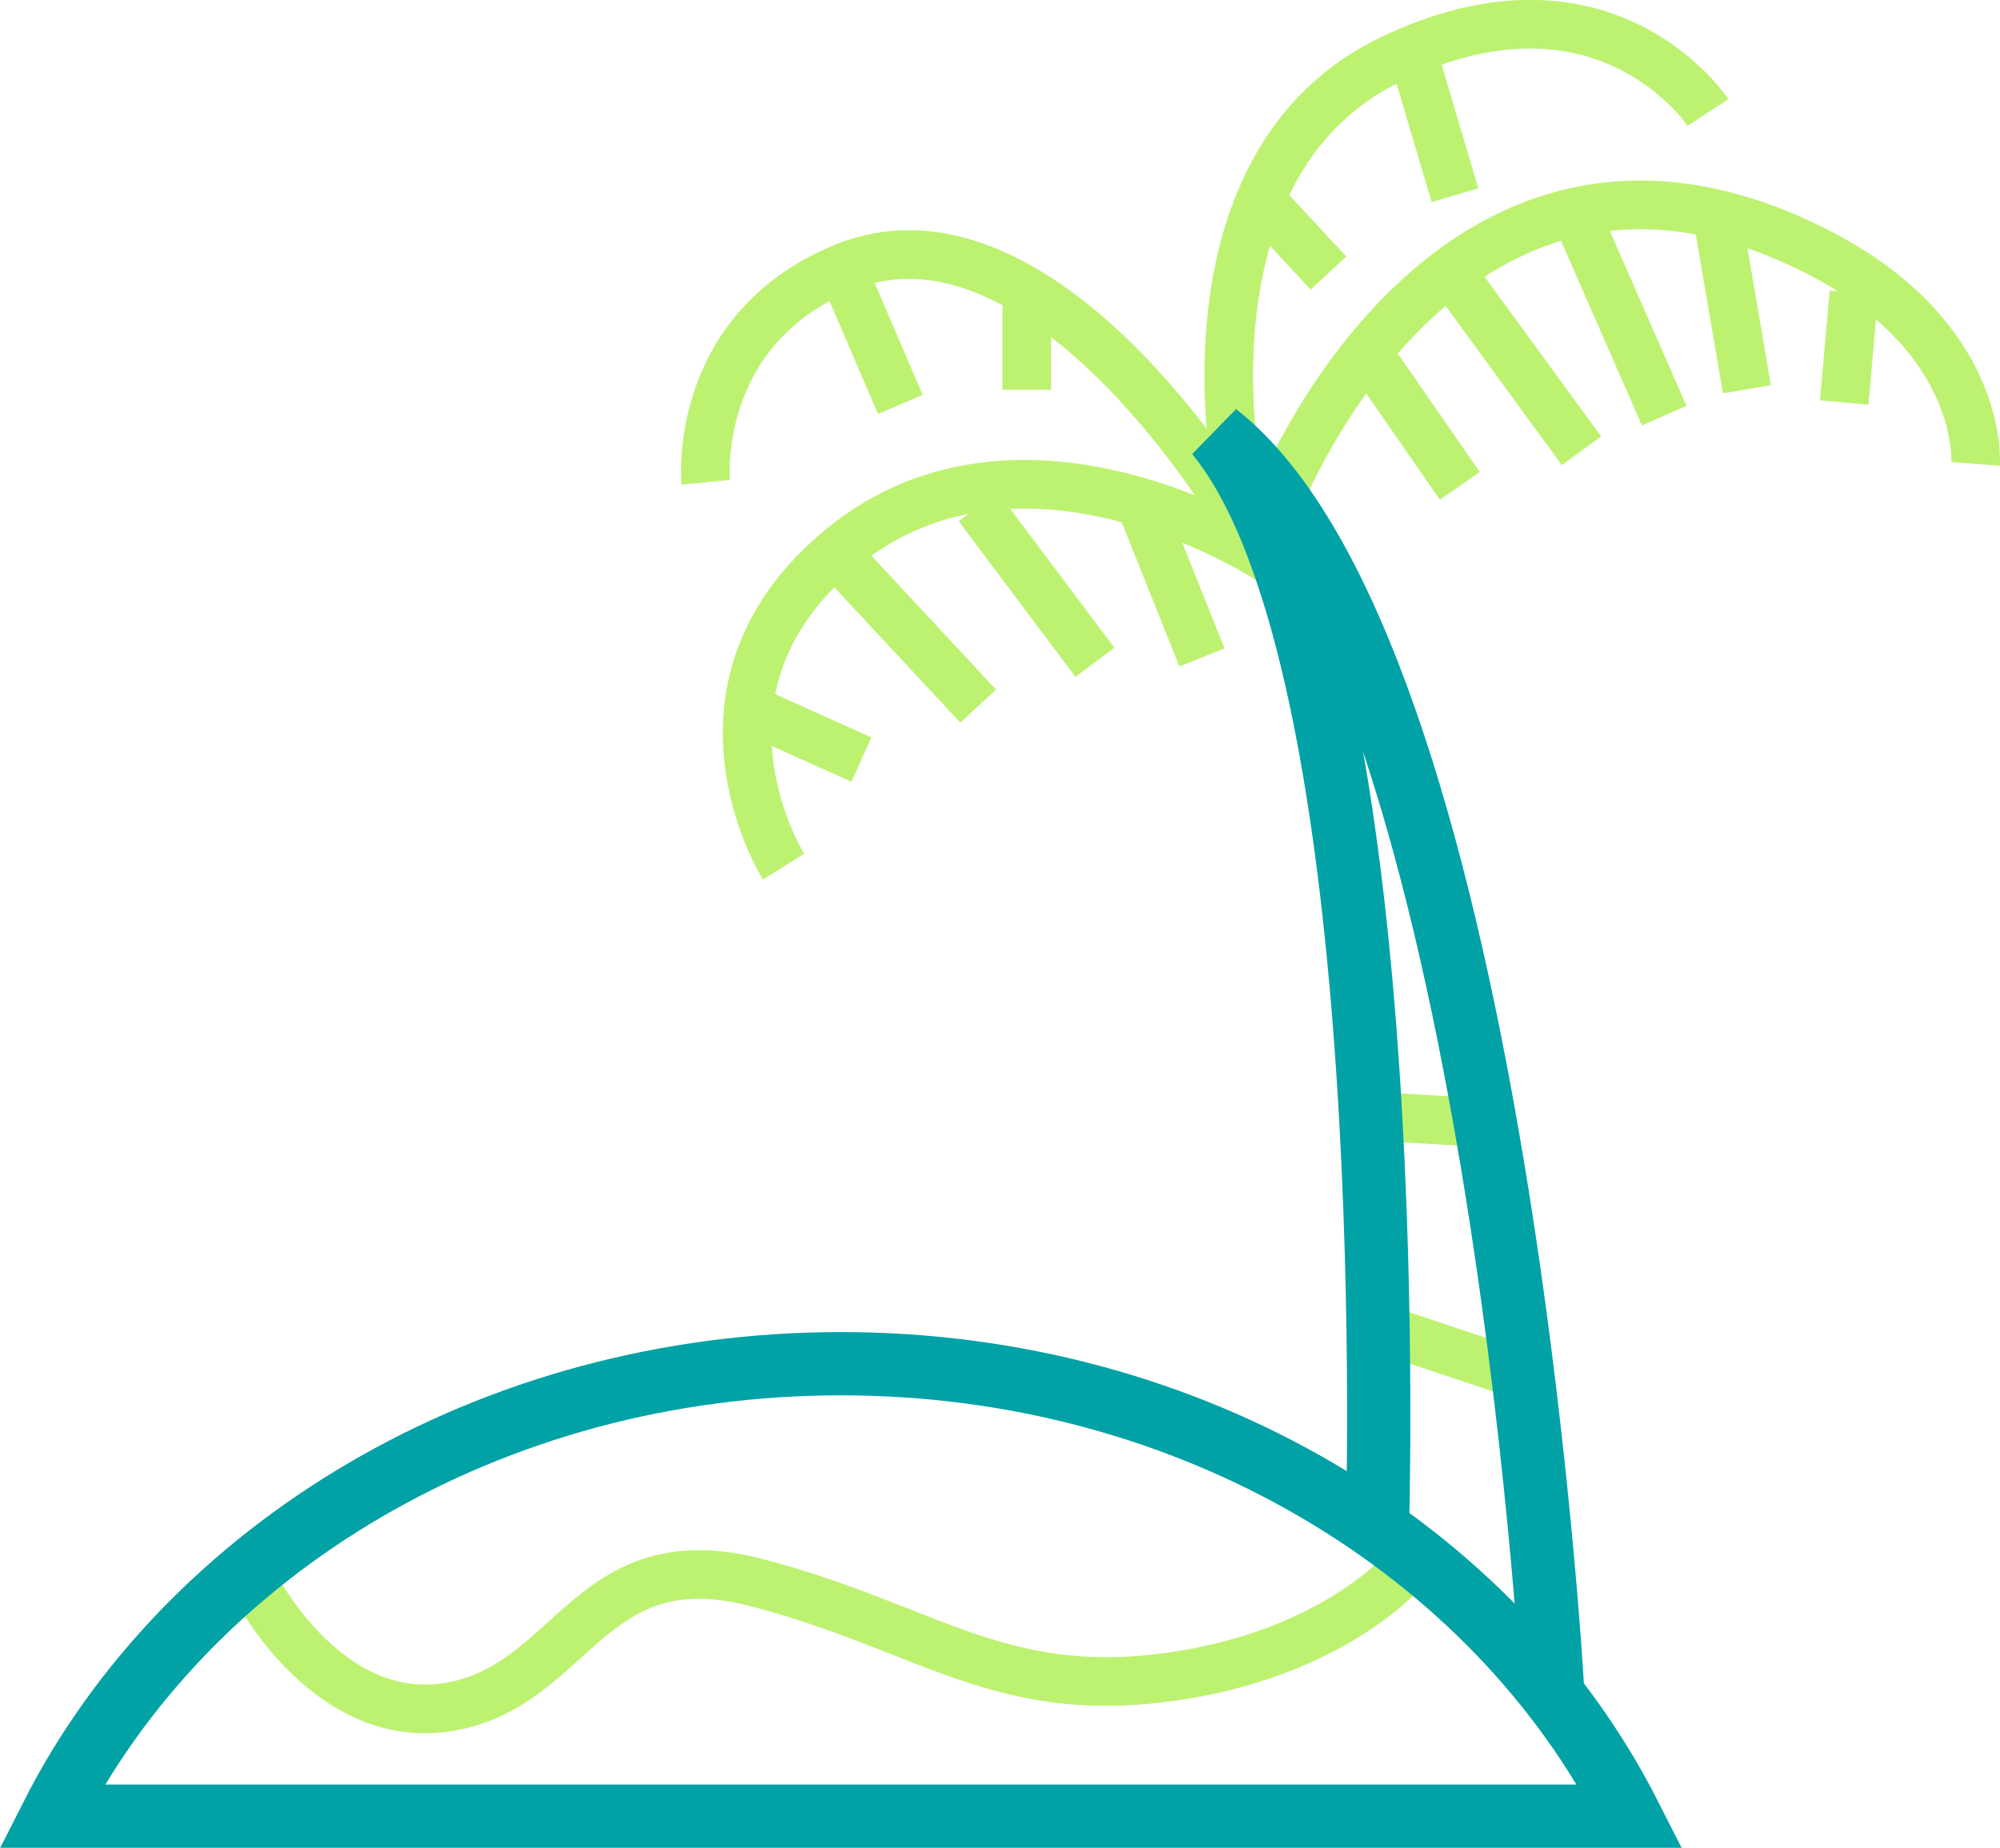<svg id="Layer_1" data-name="Layer 1" xmlns="http://www.w3.org/2000/svg" viewBox="0 0 411.06 379.78"><defs><style>.cls-1,.cls-2{fill:none}.cls-1{stroke:#bdf271;stroke-width:10px}.cls-2{stroke:#01a2a6;stroke-width:13px}</style></defs><title>island</title><path class="cls-1" d="M280.05 229.29l25.49 1.5m-22.49 41.99l31.49 10.5"/><path class="cls-1" d="M8721 5823.16s15 30 40.5 25.5 28.5-34.5 63-25.5 49.5 24 84 19.5 49.5-22.5 49.5-22.5M8923 5594s-12-63 32-84 65 11 65 11m-98 81s-39.55-66-80-49c-31 13-28 44-28 44" transform="translate(-8668.96 -5497.88)"/><path class="cls-1" d="M8930 5613s-56-37-94 3c-26.32 27.7-6 60-6 60m102-76s35.17-88.78 110.5-50.37c34.5 17.59 32.5 43.59 32.5 43.59" transform="translate(-8668.96 -5497.88)"/><path class="cls-2" d="M9004 5871.16c-27.8-54.82-90-93-162.21-93s-134.42 38.18-162.21 93z" transform="translate(-8668.96 -5497.88)"/><path class="cls-2" d="M8952 5814.39s6-180-33-227.32c57 44.65 69 257.09 69 257.09" transform="translate(-8668.96 -5497.88)"/><path class="cls-1" d="M280.04 70.99l20 28.87m-2-44.21l27 36.99m0-46.01l17 38.79m11-40.59l6 35.18m22-19.85l-2 22.56m-144 22.4l12 30m-46-31l24 32m-51-20l27 29m-44 2l20 9m34-94v18m-38-25l12 28m75-41l13 14m18-43l8 27"/></svg>
